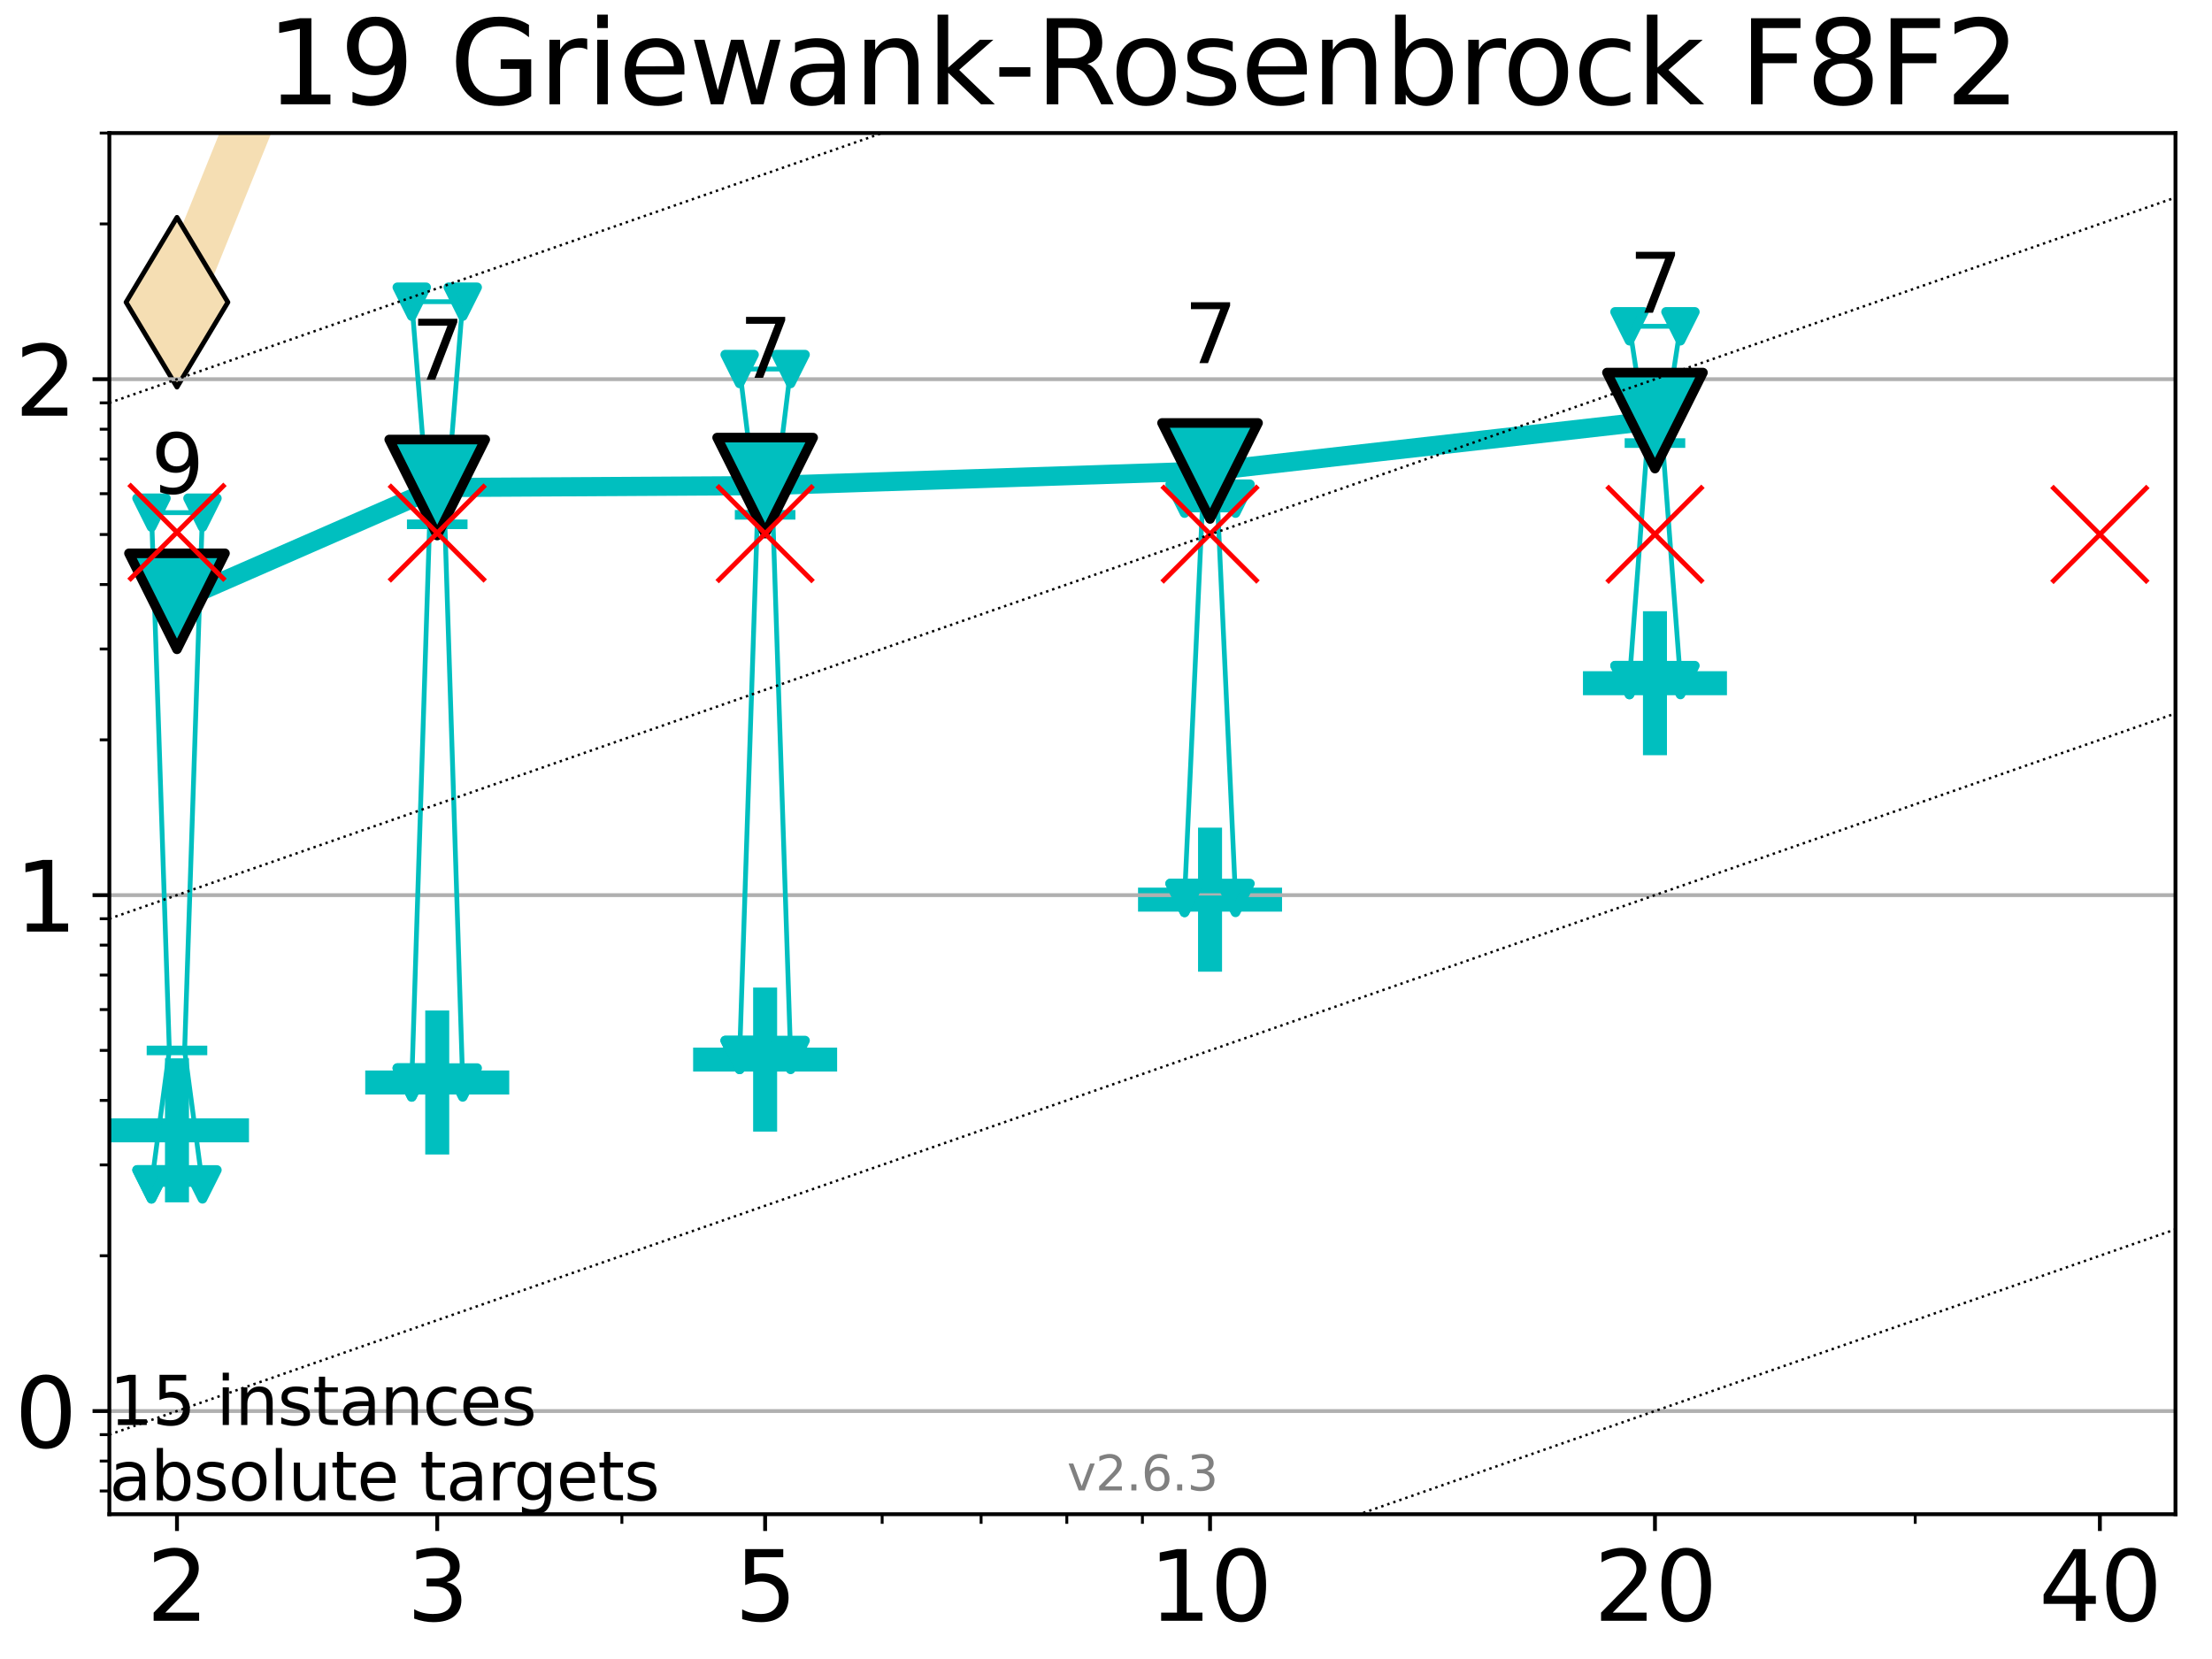 <?xml version="1.0" encoding="utf-8" standalone="no"?>
<!DOCTYPE svg PUBLIC "-//W3C//DTD SVG 1.1//EN"
  "http://www.w3.org/Graphics/SVG/1.1/DTD/svg11.dtd">
<svg xmlns:xlink="http://www.w3.org/1999/xlink" width="460.8pt" height="345.6pt" viewBox="0 0 460.8 345.6" xmlns="http://www.w3.org/2000/svg" version="1.1">
 <defs>
  <style type="text/css">*{stroke-linejoin: round; stroke-linecap: butt}</style>
 </defs>
 <g id="figure_1">
  <g id="patch_1">
   <path d="M 0 345.6 
L 460.8 345.6 
L 460.8 0 
L 0 0 
z
" style="fill: #ffffff"/>
  </g>
  <g id="axes_1">
   <g id="patch_2">
    <path d="M 22.78 315.44 
L 453.192 315.44 
L 453.192 27.72 
L 22.78 27.72 
z
" style="fill: #ffffff"/>
   </g>
   <g id="line2d_1">
    <path d="M 36.868 62.961 
L 62.729 -1 
" clip-path="url(#p6299104187)" style="fill: none; stroke: #f5deb3; stroke-width: 10; stroke-linecap: square"/>
    <defs>
     <path id="mb935c283b7" d="M -0 17.678 
L 10.607 0 
L 0 -17.678 
L -10.607 -0 
z
" style="stroke: #000000; stroke-linejoin: miter"/>
    </defs>
    <g clip-path="url(#p6299104187)">
     <use xlink:href="#mb935c283b7" x="36.868" y="62.961" style="fill: #f5deb3; stroke: #000000; stroke-linejoin: miter"/>
     <use xlink:href="#mb935c283b7" x="62.729" y="-1" style="fill: #f5deb3; stroke: #000000; stroke-linejoin: miter"/>
    </g>
   </g>
   <g id="line2d_2">
    <defs>
     <path id="m5e81dcd5f3" d="M -15 0 
L 15 0 
M 0 15 
L 0 -15 
" style="stroke: #00bfbf; stroke-width: 5"/>
    </defs>
    <g clip-path="url(#p6299104187)">
     <use xlink:href="#m5e81dcd5f3" x="36.868" y="235.472" style="fill: #00bfbf; stroke: #00bfbf; stroke-width: 5"/>
    </g>
   </g>
   <g id="line2d_3">
    <g clip-path="url(#p6299104187)">
     <use xlink:href="#m5e81dcd5f3" x="91.085" y="225.504" style="fill: #00bfbf; stroke: #00bfbf; stroke-width: 5"/>
    </g>
   </g>
   <g id="line2d_4">
    <g clip-path="url(#p6299104187)">
     <use xlink:href="#m5e81dcd5f3" x="159.39" y="220.73" style="fill: #00bfbf; stroke: #00bfbf; stroke-width: 5"/>
    </g>
   </g>
   <g id="line2d_5">
    <g clip-path="url(#p6299104187)">
     <use xlink:href="#m5e81dcd5f3" x="252.074" y="187.415" style="fill: #00bfbf; stroke: #00bfbf; stroke-width: 5"/>
    </g>
   </g>
   <g id="line2d_6">
    <g clip-path="url(#p6299104187)">
     <use xlink:href="#m5e81dcd5f3" x="344.758" y="142.324" style="fill: #00bfbf; stroke: #00bfbf; stroke-width: 5"/>
    </g>
   </g>
   <g id="matplotlib.axis_1">
    <g id="xtick_1">
     <g id="line2d_7">
      <defs>
       <path id="m268ab1af18" d="M 0 0 
L 0 3.5 
" style="stroke: #000000; stroke-width: 0.8"/>
      </defs>
      <g>
       <use xlink:href="#m268ab1af18" x="36.868" y="315.44" style="stroke: #000000; stroke-width: 0.8"/>
      </g>
     </g>
     <g id="text_1">
      <!-- 2 -->
      <g transform="translate(30.506 337.637) scale(0.2 -0.2)">
       <defs>
        <path id="DejaVuSans-32" d="M 1228 531 
L 3431 531 
L 3431 0 
L 469 0 
L 469 531 
Q 828 903 1448 1529 
Q 2069 2156 2228 2338 
Q 2531 2678 2651 2914 
Q 2772 3150 2772 3378 
Q 2772 3750 2511 3984 
Q 2250 4219 1831 4219 
Q 1534 4219 1204 4116 
Q 875 4013 500 3803 
L 500 4441 
Q 881 4594 1212 4672 
Q 1544 4750 1819 4750 
Q 2544 4750 2975 4387 
Q 3406 4025 3406 3419 
Q 3406 3131 3298 2873 
Q 3191 2616 2906 2266 
Q 2828 2175 2409 1742 
Q 1991 1309 1228 531 
z
" transform="scale(0.016)"/>
       </defs>
       <use xlink:href="#DejaVuSans-32"/>
      </g>
     </g>
    </g>
    <g id="xtick_2">
     <g id="line2d_8">
      <g>
       <use xlink:href="#m268ab1af18" x="91.085" y="315.44" style="stroke: #000000; stroke-width: 0.8"/>
      </g>
     </g>
     <g id="text_2">
      <!-- 3 -->
      <g transform="translate(84.723 337.637) scale(0.2 -0.2)">
       <defs>
        <path id="DejaVuSans-33" d="M 2597 2516 
Q 3050 2419 3304 2112 
Q 3559 1806 3559 1356 
Q 3559 666 3084 287 
Q 2609 -91 1734 -91 
Q 1441 -91 1130 -33 
Q 819 25 488 141 
L 488 750 
Q 750 597 1062 519 
Q 1375 441 1716 441 
Q 2309 441 2620 675 
Q 2931 909 2931 1356 
Q 2931 1769 2642 2001 
Q 2353 2234 1838 2234 
L 1294 2234 
L 1294 2753 
L 1863 2753 
Q 2328 2753 2575 2939 
Q 2822 3125 2822 3475 
Q 2822 3834 2567 4026 
Q 2313 4219 1838 4219 
Q 1578 4219 1281 4162 
Q 984 4106 628 3988 
L 628 4550 
Q 988 4650 1302 4700 
Q 1616 4750 1894 4750 
Q 2613 4750 3031 4423 
Q 3450 4097 3450 3541 
Q 3450 3153 3228 2886 
Q 3006 2619 2597 2516 
z
" transform="scale(0.016)"/>
       </defs>
       <use xlink:href="#DejaVuSans-33"/>
      </g>
     </g>
    </g>
    <g id="xtick_3">
     <g id="line2d_9">
      <g>
       <use xlink:href="#m268ab1af18" x="159.39" y="315.44" style="stroke: #000000; stroke-width: 0.8"/>
      </g>
     </g>
     <g id="text_3">
      <!-- 5 -->
      <g transform="translate(153.028 337.637) scale(0.2 -0.2)">
       <defs>
        <path id="DejaVuSans-35" d="M 691 4666 
L 3169 4666 
L 3169 4134 
L 1269 4134 
L 1269 2991 
Q 1406 3038 1543 3061 
Q 1681 3084 1819 3084 
Q 2600 3084 3056 2656 
Q 3513 2228 3513 1497 
Q 3513 744 3044 326 
Q 2575 -91 1722 -91 
Q 1428 -91 1123 -41 
Q 819 9 494 109 
L 494 744 
Q 775 591 1075 516 
Q 1375 441 1709 441 
Q 2250 441 2565 725 
Q 2881 1009 2881 1497 
Q 2881 1984 2565 2268 
Q 2250 2553 1709 2553 
Q 1456 2553 1204 2497 
Q 953 2441 691 2322 
L 691 4666 
z
" transform="scale(0.016)"/>
       </defs>
       <use xlink:href="#DejaVuSans-35"/>
      </g>
     </g>
    </g>
    <g id="xtick_4">
     <g id="line2d_10">
      <g>
       <use xlink:href="#m268ab1af18" x="252.074" y="315.44" style="stroke: #000000; stroke-width: 0.8"/>
      </g>
     </g>
     <g id="text_4">
      <!-- 10 -->
      <g transform="translate(239.349 337.637) scale(0.2 -0.2)">
       <defs>
        <path id="DejaVuSans-31" d="M 794 531 
L 1825 531 
L 1825 4091 
L 703 3866 
L 703 4441 
L 1819 4666 
L 2450 4666 
L 2450 531 
L 3481 531 
L 3481 0 
L 794 0 
L 794 531 
z
" transform="scale(0.016)"/>
        <path id="DejaVuSans-30" d="M 2034 4250 
Q 1547 4250 1301 3770 
Q 1056 3291 1056 2328 
Q 1056 1369 1301 889 
Q 1547 409 2034 409 
Q 2525 409 2770 889 
Q 3016 1369 3016 2328 
Q 3016 3291 2770 3770 
Q 2525 4250 2034 4250 
z
M 2034 4750 
Q 2819 4750 3233 4129 
Q 3647 3509 3647 2328 
Q 3647 1150 3233 529 
Q 2819 -91 2034 -91 
Q 1250 -91 836 529 
Q 422 1150 422 2328 
Q 422 3509 836 4129 
Q 1250 4750 2034 4750 
z
" transform="scale(0.016)"/>
       </defs>
       <use xlink:href="#DejaVuSans-31"/>
       <use xlink:href="#DejaVuSans-30" x="63.623"/>
      </g>
     </g>
    </g>
    <g id="xtick_5">
     <g id="line2d_11">
      <g>
       <use xlink:href="#m268ab1af18" x="344.758" y="315.44" style="stroke: #000000; stroke-width: 0.8"/>
      </g>
     </g>
     <g id="text_5">
      <!-- 20 -->
      <g transform="translate(332.033 337.637) scale(0.2 -0.2)">
       <use xlink:href="#DejaVuSans-32"/>
       <use xlink:href="#DejaVuSans-30" x="63.623"/>
      </g>
     </g>
    </g>
    <g id="xtick_6">
     <g id="line2d_12">
      <g>
       <use xlink:href="#m268ab1af18" x="437.443" y="315.44" style="stroke: #000000; stroke-width: 0.8"/>
      </g>
     </g>
     <g id="text_6">
      <!-- 40 -->
      <g transform="translate(424.718 337.637) scale(0.2 -0.2)">
       <defs>
        <path id="DejaVuSans-34" d="M 2419 4116 
L 825 1625 
L 2419 1625 
L 2419 4116 
z
M 2253 4666 
L 3047 4666 
L 3047 1625 
L 3713 1625 
L 3713 1100 
L 3047 1100 
L 3047 0 
L 2419 0 
L 2419 1100 
L 313 1100 
L 313 1709 
L 2253 4666 
z
" transform="scale(0.016)"/>
       </defs>
       <use xlink:href="#DejaVuSans-34"/>
       <use xlink:href="#DejaVuSans-30" x="63.623"/>
      </g>
     </g>
    </g>
    <g id="xtick_7">
     <g id="line2d_13">
      <defs>
       <path id="m7b25e008bd" d="M 0 0 
L 0 2 
" style="stroke: #000000; stroke-width: 0.6"/>
      </defs>
      <g>
       <use xlink:href="#m7b25e008bd" x="129.552" y="315.44" style="stroke: #000000; stroke-width: 0.6"/>
      </g>
     </g>
    </g>
    <g id="xtick_8">
     <g id="line2d_14">
      <g>
       <use xlink:href="#m7b25e008bd" x="183.769" y="315.44" style="stroke: #000000; stroke-width: 0.6"/>
      </g>
     </g>
    </g>
    <g id="xtick_9">
     <g id="line2d_15">
      <g>
       <use xlink:href="#m7b25e008bd" x="204.381" y="315.44" style="stroke: #000000; stroke-width: 0.6"/>
      </g>
     </g>
    </g>
    <g id="xtick_10">
     <g id="line2d_16">
      <g>
       <use xlink:href="#m7b25e008bd" x="222.237" y="315.44" style="stroke: #000000; stroke-width: 0.6"/>
      </g>
     </g>
    </g>
    <g id="xtick_11">
     <g id="line2d_17">
      <g>
       <use xlink:href="#m7b25e008bd" x="237.986" y="315.44" style="stroke: #000000; stroke-width: 0.6"/>
      </g>
     </g>
    </g>
    <g id="xtick_12">
     <g id="line2d_18">
      <g>
       <use xlink:href="#m7b25e008bd" x="398.975" y="315.44" style="stroke: #000000; stroke-width: 0.6"/>
      </g>
     </g>
    </g>
   </g>
   <g id="matplotlib.axis_2">
    <g id="ytick_1">
     <g id="line2d_19">
      <path d="M 22.78 293.945 
L 453.192 293.945 
" clip-path="url(#p6299104187)" style="fill: none; stroke: #b0b0b0; stroke-width: 0.8; stroke-linecap: square"/>
     </g>
     <g id="line2d_20">
      <defs>
       <path id="mee4e584e08" d="M 0 0 
L -3.5 0 
" style="stroke: #000000; stroke-width: 0.8"/>
      </defs>
      <g>
       <use xlink:href="#mee4e584e08" x="22.78" y="293.945" style="stroke: #000000; stroke-width: 0.8"/>
      </g>
     </g>
     <g id="text_7">
      <!-- 0 -->
      <g transform="translate(3.055 301.544) scale(0.2 -0.2)">
       <use xlink:href="#DejaVuSans-30"/>
      </g>
     </g>
    </g>
    <g id="ytick_2">
     <g id="line2d_21">
      <path d="M 22.78 186.472 
L 453.192 186.472 
" clip-path="url(#p6299104187)" style="fill: none; stroke: #b0b0b0; stroke-width: 0.8; stroke-linecap: square"/>
     </g>
     <g id="line2d_22">
      <g>
       <use xlink:href="#mee4e584e08" x="22.78" y="186.472" style="stroke: #000000; stroke-width: 0.8"/>
      </g>
     </g>
     <g id="text_8">
      <!-- 1 -->
      <g transform="translate(3.055 194.07) scale(0.2 -0.2)">
       <use xlink:href="#DejaVuSans-31"/>
      </g>
     </g>
    </g>
    <g id="ytick_3">
     <g id="line2d_23">
      <path d="M 22.78 78.998 
L 453.192 78.998 
" clip-path="url(#p6299104187)" style="fill: none; stroke: #b0b0b0; stroke-width: 0.8; stroke-linecap: square"/>
     </g>
     <g id="line2d_24">
      <g>
       <use xlink:href="#mee4e584e08" x="22.78" y="78.998" style="stroke: #000000; stroke-width: 0.8"/>
      </g>
     </g>
     <g id="text_9">
      <!-- 2 -->
      <g transform="translate(3.055 86.596) scale(0.2 -0.2)">
       <use xlink:href="#DejaVuSans-32"/>
      </g>
     </g>
    </g>
    <g id="ytick_4">
     <g id="line2d_25">
      <defs>
       <path id="mb7e9d8d3a8" d="M 0 0 
L -2 0 
" style="stroke: #000000; stroke-width: 0.6"/>
      </defs>
      <g>
       <use xlink:href="#mb7e9d8d3a8" x="22.78" y="310.593" style="stroke: #000000; stroke-width: 0.6"/>
      </g>
     </g>
    </g>
    <g id="ytick_5">
     <g id="line2d_26">
      <g>
       <use xlink:href="#mb7e9d8d3a8" x="22.78" y="304.361" style="stroke: #000000; stroke-width: 0.6"/>
      </g>
     </g>
    </g>
    <g id="ytick_6">
     <g id="line2d_27">
      <g>
       <use xlink:href="#mb7e9d8d3a8" x="22.78" y="298.863" style="stroke: #000000; stroke-width: 0.6"/>
      </g>
     </g>
    </g>
    <g id="ytick_7">
     <g id="line2d_28">
      <g>
       <use xlink:href="#mb7e9d8d3a8" x="22.78" y="261.592" style="stroke: #000000; stroke-width: 0.6"/>
      </g>
     </g>
    </g>
    <g id="ytick_8">
     <g id="line2d_29">
      <g>
       <use xlink:href="#mb7e9d8d3a8" x="22.78" y="242.667" style="stroke: #000000; stroke-width: 0.6"/>
      </g>
     </g>
    </g>
    <g id="ytick_9">
     <g id="line2d_30">
      <g>
       <use xlink:href="#mb7e9d8d3a8" x="22.78" y="229.24" style="stroke: #000000; stroke-width: 0.6"/>
      </g>
     </g>
    </g>
    <g id="ytick_10">
     <g id="line2d_31">
      <g>
       <use xlink:href="#mb7e9d8d3a8" x="22.78" y="218.824" style="stroke: #000000; stroke-width: 0.6"/>
      </g>
     </g>
    </g>
    <g id="ytick_11">
     <g id="line2d_32">
      <g>
       <use xlink:href="#mb7e9d8d3a8" x="22.78" y="210.315" style="stroke: #000000; stroke-width: 0.6"/>
      </g>
     </g>
    </g>
    <g id="ytick_12">
     <g id="line2d_33">
      <g>
       <use xlink:href="#mb7e9d8d3a8" x="22.78" y="203.12" style="stroke: #000000; stroke-width: 0.6"/>
      </g>
     </g>
    </g>
    <g id="ytick_13">
     <g id="line2d_34">
      <g>
       <use xlink:href="#mb7e9d8d3a8" x="22.78" y="196.887" style="stroke: #000000; stroke-width: 0.6"/>
      </g>
     </g>
    </g>
    <g id="ytick_14">
     <g id="line2d_35">
      <g>
       <use xlink:href="#mb7e9d8d3a8" x="22.78" y="191.389" style="stroke: #000000; stroke-width: 0.6"/>
      </g>
     </g>
    </g>
    <g id="ytick_15">
     <g id="line2d_36">
      <g>
       <use xlink:href="#mb7e9d8d3a8" x="22.78" y="154.119" style="stroke: #000000; stroke-width: 0.6"/>
      </g>
     </g>
    </g>
    <g id="ytick_16">
     <g id="line2d_37">
      <g>
       <use xlink:href="#mb7e9d8d3a8" x="22.78" y="135.194" style="stroke: #000000; stroke-width: 0.6"/>
      </g>
     </g>
    </g>
    <g id="ytick_17">
     <g id="line2d_38">
      <g>
       <use xlink:href="#mb7e9d8d3a8" x="22.78" y="121.766" style="stroke: #000000; stroke-width: 0.6"/>
      </g>
     </g>
    </g>
    <g id="ytick_18">
     <g id="line2d_39">
      <g>
       <use xlink:href="#mb7e9d8d3a8" x="22.78" y="111.351" style="stroke: #000000; stroke-width: 0.6"/>
      </g>
     </g>
    </g>
    <g id="ytick_19">
     <g id="line2d_40">
      <g>
       <use xlink:href="#mb7e9d8d3a8" x="22.78" y="102.841" style="stroke: #000000; stroke-width: 0.6"/>
      </g>
     </g>
    </g>
    <g id="ytick_20">
     <g id="line2d_41">
      <g>
       <use xlink:href="#mb7e9d8d3a8" x="22.78" y="95.646" style="stroke: #000000; stroke-width: 0.6"/>
      </g>
     </g>
    </g>
    <g id="ytick_21">
     <g id="line2d_42">
      <g>
       <use xlink:href="#mb7e9d8d3a8" x="22.78" y="89.413" style="stroke: #000000; stroke-width: 0.6"/>
      </g>
     </g>
    </g>
    <g id="ytick_22">
     <g id="line2d_43">
      <g>
       <use xlink:href="#mb7e9d8d3a8" x="22.78" y="83.916" style="stroke: #000000; stroke-width: 0.6"/>
      </g>
     </g>
    </g>
    <g id="ytick_23">
     <g id="line2d_44">
      <g>
       <use xlink:href="#mb7e9d8d3a8" x="22.78" y="46.645" style="stroke: #000000; stroke-width: 0.6"/>
      </g>
     </g>
    </g>
    <g id="ytick_24">
     <g id="line2d_45">
      <g>
       <use xlink:href="#mb7e9d8d3a8" x="22.78" y="27.72" style="stroke: #000000; stroke-width: 0.6"/>
      </g>
     </g>
    </g>
   </g>
   <g id="line2d_46">
    <path d="M 33.682 326.298 
L 35.912 326.298 
L 33.682 326.298 
L 40.054 326.298 
L 37.824 326.298 
L 40.054 326.298 
L 33.682 326.298 
" clip-path="url(#p6299104187)" style="fill: none; stroke: #000000; stroke-linecap: square"/>
   </g>
   <g id="line2d_47">
    <path d="M 33.682 326.298 
L 40.054 326.298 
L 40.054 326.298 
L 33.682 326.298 
L 33.682 326.298 
" clip-path="url(#p6299104187)" style="fill: none"/>
    <defs>
     <path id="m6788b27f02" d="M 0 3 
C 0.796 3 1.559 2.684 2.121 2.121 
C 2.684 1.559 3 0.796 3 0 
C 3 -0.796 2.684 -1.559 2.121 -2.121 
C 1.559 -2.684 0.796 -3 0 -3 
C -0.796 -3 -1.559 -2.684 -2.121 -2.121 
C -2.684 -1.559 -3 -0.796 -3 0 
C -3 0.796 -2.684 1.559 -2.121 2.121 
C -1.559 2.684 -0.796 3 0 3 
z
" style="stroke: #000000; stroke-width: 2"/>
    </defs>
    <g clip-path="url(#p6299104187)">
     <use xlink:href="#m6788b27f02" x="33.682" y="326.298" style="stroke: #000000; stroke-width: 2"/>
     <use xlink:href="#m6788b27f02" x="40.054" y="326.298" style="stroke: #000000; stroke-width: 2"/>
     <use xlink:href="#m6788b27f02" x="40.054" y="326.298" style="stroke: #000000; stroke-width: 2"/>
     <use xlink:href="#m6788b27f02" x="33.682" y="326.298" style="stroke: #000000; stroke-width: 2"/>
     <use xlink:href="#m6788b27f02" x="33.682" y="326.298" style="stroke: #000000; stroke-width: 2"/>
    </g>
   </g>
   <g id="line2d_48">
    <path d="M 33.682 326.298 
L 40.054 326.298 
" clip-path="url(#p6299104187)" style="fill: none; stroke: #000000; stroke-width: 2; stroke-linecap: square"/>
   </g>
   <g id="line2d_49">
    <path d="M 87.899 345.223 
L 90.129 345.223 
L 87.899 345.223 
L 94.271 345.223 
L 92.041 345.223 
L 94.271 345.223 
L 87.899 345.223 
" clip-path="url(#p6299104187)" style="fill: none; stroke: #000000; stroke-linecap: square"/>
   </g>
   <g id="line2d_50">
    <path d="M 87.899 345.223 
L 94.271 345.223 
L 94.271 345.223 
L 87.899 345.223 
L 87.899 345.223 
" clip-path="url(#p6299104187)" style="fill: none"/>
    <g clip-path="url(#p6299104187)">
     <use xlink:href="#m6788b27f02" x="87.899" y="345.223" style="stroke: #000000; stroke-width: 2"/>
     <use xlink:href="#m6788b27f02" x="94.271" y="345.223" style="stroke: #000000; stroke-width: 2"/>
     <use xlink:href="#m6788b27f02" x="94.271" y="345.223" style="stroke: #000000; stroke-width: 2"/>
     <use xlink:href="#m6788b27f02" x="87.899" y="345.223" style="stroke: #000000; stroke-width: 2"/>
     <use xlink:href="#m6788b27f02" x="87.899" y="345.223" style="stroke: #000000; stroke-width: 2"/>
    </g>
   </g>
   <g id="line2d_51">
    <path d="M 87.899 345.223 
L 94.271 345.223 
" clip-path="url(#p6299104187)" style="fill: none; stroke: #000000; stroke-width: 2; stroke-linecap: square"/>
   </g>
   <g id="line2d_52">
    <path clip-path="url(#p6299104187)" style="fill: none; stroke: #000000; stroke-linecap: square"/>
   </g>
   <g id="line2d_53">
    <path clip-path="url(#p6299104187)" style="fill: none"/>
    <g clip-path="url(#p6299104187)">
     <use xlink:href="#m6788b27f02" x="156.204" y="369.066" style="stroke: #000000; stroke-width: 2"/>
     <use xlink:href="#m6788b27f02" x="162.576" y="369.066" style="stroke: #000000; stroke-width: 2"/>
     <use xlink:href="#m6788b27f02" x="162.576" y="369.066" style="stroke: #000000; stroke-width: 2"/>
     <use xlink:href="#m6788b27f02" x="156.204" y="369.066" style="stroke: #000000; stroke-width: 2"/>
     <use xlink:href="#m6788b27f02" x="156.204" y="369.066" style="stroke: #000000; stroke-width: 2"/>
    </g>
   </g>
   <g id="line2d_54">
    <path clip-path="url(#p6299104187)" style="fill: none; stroke: #000000; stroke-width: 2; stroke-linecap: square"/>
   </g>
   <g id="line2d_55">
    <path clip-path="url(#p6299104187)" style="fill: none; stroke: #000000; stroke-linecap: square"/>
   </g>
   <g id="line2d_56">
    <path clip-path="url(#p6299104187)" style="fill: none"/>
    <g clip-path="url(#p6299104187)">
     <use xlink:href="#m6788b27f02" x="248.888" y="401.419" style="stroke: #000000; stroke-width: 2"/>
     <use xlink:href="#m6788b27f02" x="255.26" y="401.419" style="stroke: #000000; stroke-width: 2"/>
     <use xlink:href="#m6788b27f02" x="255.26" y="401.419" style="stroke: #000000; stroke-width: 2"/>
     <use xlink:href="#m6788b27f02" x="248.888" y="401.419" style="stroke: #000000; stroke-width: 2"/>
     <use xlink:href="#m6788b27f02" x="248.888" y="401.419" style="stroke: #000000; stroke-width: 2"/>
    </g>
   </g>
   <g id="line2d_57">
    <path clip-path="url(#p6299104187)" style="fill: none; stroke: #000000; stroke-width: 2; stroke-linecap: square"/>
   </g>
   <g id="line2d_58">
    <path clip-path="url(#p6299104187)" style="fill: none; stroke: #000000; stroke-linecap: square"/>
   </g>
   <g id="line2d_59">
    <path clip-path="url(#p6299104187)" style="fill: none"/>
    <g clip-path="url(#p6299104187)">
     <use xlink:href="#m6788b27f02" x="341.572" y="433.772" style="stroke: #000000; stroke-width: 2"/>
     <use xlink:href="#m6788b27f02" x="347.945" y="433.772" style="stroke: #000000; stroke-width: 2"/>
     <use xlink:href="#m6788b27f02" x="347.945" y="433.772" style="stroke: #000000; stroke-width: 2"/>
     <use xlink:href="#m6788b27f02" x="341.572" y="433.772" style="stroke: #000000; stroke-width: 2"/>
     <use xlink:href="#m6788b27f02" x="341.572" y="433.772" style="stroke: #000000; stroke-width: 2"/>
    </g>
   </g>
   <g id="line2d_60">
    <path clip-path="url(#p6299104187)" style="fill: none; stroke: #000000; stroke-width: 2; stroke-linecap: square"/>
   </g>
   <g id="line2d_61">
    <path clip-path="url(#p6299104187)" style="fill: none; stroke: #000000; stroke-linecap: square"/>
   </g>
   <g id="line2d_62">
    <path clip-path="url(#p6299104187)" style="fill: none"/>
    <g clip-path="url(#p6299104187)">
     <use xlink:href="#m6788b27f02" x="434.257" y="466.124" style="stroke: #000000; stroke-width: 2"/>
     <use xlink:href="#m6788b27f02" x="440.629" y="466.124" style="stroke: #000000; stroke-width: 2"/>
     <use xlink:href="#m6788b27f02" x="440.629" y="466.124" style="stroke: #000000; stroke-width: 2"/>
     <use xlink:href="#m6788b27f02" x="434.257" y="466.124" style="stroke: #000000; stroke-width: 2"/>
     <use xlink:href="#m6788b27f02" x="434.257" y="466.124" style="stroke: #000000; stroke-width: 2"/>
    </g>
   </g>
   <g id="line2d_63">
    <path clip-path="url(#p6299104187)" style="fill: none; stroke: #000000; stroke-width: 2; stroke-linecap: square"/>
   </g>
   <g id="line2d_64">
    <path d="M 36.868 326.298 
L 91.085 345.223 
" clip-path="url(#p6299104187)" style="fill: none; stroke: #000000; stroke-width: 4; stroke-linecap: square"/>
   </g>
   <g id="line2d_65">
    <path d="M 91.085 345.223 
L 95.029 346.6 
" clip-path="url(#p6299104187)" style="fill: none; stroke: #000000; stroke-width: 4; stroke-linecap: square"/>
   </g>
   <g id="line2d_66">
    <path clip-path="url(#p6299104187)" style="fill: none; stroke: #000000; stroke-width: 4; stroke-linecap: square"/>
   </g>
   <g id="line2d_67">
    <path clip-path="url(#p6299104187)" style="fill: none; stroke: #000000; stroke-width: 4; stroke-linecap: square"/>
   </g>
   <g id="line2d_68">
    <path clip-path="url(#p6299104187)" style="fill: none; stroke: #000000; stroke-width: 4; stroke-linecap: square"/>
   </g>
   <g id="line2d_69">
    <path d="M 36.868 326.298 
L 91.085 345.223 
L 95.029 346.6 
" clip-path="url(#p6299104187)" style="fill: none"/>
    <defs>
     <path id="ma4e2f01dde" d="M 0 10 
C 2.652 10 5.196 8.946 7.071 7.071 
C 8.946 5.196 10 2.652 10 0 
C 10 -2.652 8.946 -5.196 7.071 -7.071 
C 5.196 -8.946 2.652 -10 0 -10 
C -2.652 -10 -5.196 -8.946 -7.071 -7.071 
C -8.946 -5.196 -10 -2.652 -10 0 
C -10 2.652 -8.946 5.196 -7.071 7.071 
C -5.196 8.946 -2.652 10 0 10 
z
" style="stroke: #000000; stroke-width: 2"/>
    </defs>
    <g clip-path="url(#p6299104187)">
     <use xlink:href="#ma4e2f01dde" x="36.868" y="326.298" style="stroke: #000000; stroke-width: 2"/>
     <use xlink:href="#ma4e2f01dde" x="91.085" y="345.223" style="stroke: #000000; stroke-width: 2"/>
     <use xlink:href="#ma4e2f01dde" x="159.39" y="369.066" style="stroke: #000000; stroke-width: 2"/>
     <use xlink:href="#ma4e2f01dde" x="252.074" y="401.419" style="stroke: #000000; stroke-width: 2"/>
     <use xlink:href="#ma4e2f01dde" x="344.758" y="433.772" style="stroke: #000000; stroke-width: 2"/>
     <use xlink:href="#ma4e2f01dde" x="437.443" y="466.124" style="stroke: #000000; stroke-width: 2"/>
    </g>
   </g>
   <g id="line2d_70">
    <path d="M 32.62 326.298 
L 35.594 326.298 
L 32.62 326.298 
L 41.116 326.298 
L 38.143 326.298 
L 41.116 326.298 
L 32.62 326.298 
" clip-path="url(#p6299104187)" style="fill: none; stroke: #0000ff; stroke-linecap: square"/>
   </g>
   <g id="line2d_71">
    <path d="M 32.62 326.298 
L 41.116 326.298 
L 41.116 326.298 
L 32.62 326.298 
L 32.62 326.298 
" clip-path="url(#p6299104187)" style="fill: none"/>
    <defs>
     <path id="m545bbc56c4" d="M 0 1.5 
C 0.398 1.5 0.779 1.342 1.061 1.061 
C 1.342 0.779 1.5 0.398 1.5 0 
C 1.5 -0.398 1.342 -0.779 1.061 -1.061 
C 0.779 -1.342 0.398 -1.5 0 -1.5 
C -0.398 -1.5 -0.779 -1.342 -1.061 -1.061 
C -1.342 -0.779 -1.5 -0.398 -1.5 0 
C -1.5 0.398 -1.342 0.779 -1.061 1.061 
C -0.779 1.342 -0.398 1.5 0 1.5 
z
" style="stroke: #0000ff"/>
    </defs>
    <g clip-path="url(#p6299104187)">
     <use xlink:href="#m545bbc56c4" x="32.62" y="326.298" style="fill: #0000ff; stroke: #0000ff"/>
     <use xlink:href="#m545bbc56c4" x="41.116" y="326.298" style="fill: #0000ff; stroke: #0000ff"/>
     <use xlink:href="#m545bbc56c4" x="41.116" y="326.298" style="fill: #0000ff; stroke: #0000ff"/>
     <use xlink:href="#m545bbc56c4" x="32.62" y="326.298" style="fill: #0000ff; stroke: #0000ff"/>
     <use xlink:href="#m545bbc56c4" x="32.62" y="326.298" style="fill: #0000ff; stroke: #0000ff"/>
    </g>
   </g>
   <g id="line2d_72">
    <path d="M 32.62 326.298 
L 41.116 326.298 
" clip-path="url(#p6299104187)" style="fill: none; stroke: #0000ff; stroke-width: 2; stroke-linecap: square"/>
   </g>
   <g id="line2d_73">
    <path d="M 86.837 345.223 
L 89.811 345.223 
L 86.837 345.223 
L 95.333 345.223 
L 92.359 345.223 
L 95.333 345.223 
L 86.837 345.223 
" clip-path="url(#p6299104187)" style="fill: none; stroke: #0000ff; stroke-linecap: square"/>
   </g>
   <g id="line2d_74">
    <path d="M 86.837 345.223 
L 95.333 345.223 
L 95.333 345.223 
L 86.837 345.223 
L 86.837 345.223 
" clip-path="url(#p6299104187)" style="fill: none"/>
    <g clip-path="url(#p6299104187)">
     <use xlink:href="#m545bbc56c4" x="86.837" y="345.223" style="fill: #0000ff; stroke: #0000ff"/>
     <use xlink:href="#m545bbc56c4" x="95.333" y="345.223" style="fill: #0000ff; stroke: #0000ff"/>
     <use xlink:href="#m545bbc56c4" x="95.333" y="345.223" style="fill: #0000ff; stroke: #0000ff"/>
     <use xlink:href="#m545bbc56c4" x="86.837" y="345.223" style="fill: #0000ff; stroke: #0000ff"/>
     <use xlink:href="#m545bbc56c4" x="86.837" y="345.223" style="fill: #0000ff; stroke: #0000ff"/>
    </g>
   </g>
   <g id="line2d_75">
    <path d="M 86.837 345.223 
L 95.333 345.223 
" clip-path="url(#p6299104187)" style="fill: none; stroke: #0000ff; stroke-width: 2; stroke-linecap: square"/>
   </g>
   <g id="line2d_76">
    <path clip-path="url(#p6299104187)" style="fill: none; stroke: #0000ff; stroke-linecap: square"/>
   </g>
   <g id="line2d_77">
    <path clip-path="url(#p6299104187)" style="fill: none"/>
    <g clip-path="url(#p6299104187)">
     <use xlink:href="#m545bbc56c4" x="155.142" y="369.066" style="fill: #0000ff; stroke: #0000ff"/>
     <use xlink:href="#m545bbc56c4" x="163.638" y="369.066" style="fill: #0000ff; stroke: #0000ff"/>
     <use xlink:href="#m545bbc56c4" x="163.638" y="369.066" style="fill: #0000ff; stroke: #0000ff"/>
     <use xlink:href="#m545bbc56c4" x="155.142" y="369.066" style="fill: #0000ff; stroke: #0000ff"/>
     <use xlink:href="#m545bbc56c4" x="155.142" y="369.066" style="fill: #0000ff; stroke: #0000ff"/>
    </g>
   </g>
   <g id="line2d_78">
    <path clip-path="url(#p6299104187)" style="fill: none; stroke: #0000ff; stroke-width: 2; stroke-linecap: square"/>
   </g>
   <g id="line2d_79">
    <path clip-path="url(#p6299104187)" style="fill: none; stroke: #0000ff; stroke-linecap: square"/>
   </g>
   <g id="line2d_80">
    <path clip-path="url(#p6299104187)" style="fill: none"/>
    <g clip-path="url(#p6299104187)">
     <use xlink:href="#m545bbc56c4" x="247.826" y="401.419" style="fill: #0000ff; stroke: #0000ff"/>
     <use xlink:href="#m545bbc56c4" x="256.322" y="401.419" style="fill: #0000ff; stroke: #0000ff"/>
     <use xlink:href="#m545bbc56c4" x="256.322" y="401.419" style="fill: #0000ff; stroke: #0000ff"/>
     <use xlink:href="#m545bbc56c4" x="247.826" y="401.419" style="fill: #0000ff; stroke: #0000ff"/>
     <use xlink:href="#m545bbc56c4" x="247.826" y="401.419" style="fill: #0000ff; stroke: #0000ff"/>
    </g>
   </g>
   <g id="line2d_81">
    <path clip-path="url(#p6299104187)" style="fill: none; stroke: #0000ff; stroke-width: 2; stroke-linecap: square"/>
   </g>
   <g id="line2d_82">
    <path clip-path="url(#p6299104187)" style="fill: none; stroke: #0000ff; stroke-linecap: square"/>
   </g>
   <g id="line2d_83">
    <path clip-path="url(#p6299104187)" style="fill: none"/>
    <g clip-path="url(#p6299104187)">
     <use xlink:href="#m545bbc56c4" x="340.51" y="433.772" style="fill: #0000ff; stroke: #0000ff"/>
     <use xlink:href="#m545bbc56c4" x="349.007" y="433.772" style="fill: #0000ff; stroke: #0000ff"/>
     <use xlink:href="#m545bbc56c4" x="349.007" y="433.772" style="fill: #0000ff; stroke: #0000ff"/>
     <use xlink:href="#m545bbc56c4" x="340.51" y="433.772" style="fill: #0000ff; stroke: #0000ff"/>
     <use xlink:href="#m545bbc56c4" x="340.51" y="433.772" style="fill: #0000ff; stroke: #0000ff"/>
    </g>
   </g>
   <g id="line2d_84">
    <path clip-path="url(#p6299104187)" style="fill: none; stroke: #0000ff; stroke-width: 2; stroke-linecap: square"/>
   </g>
   <g id="line2d_85">
    <path clip-path="url(#p6299104187)" style="fill: none; stroke: #0000ff; stroke-linecap: square"/>
   </g>
   <g id="line2d_86">
    <path clip-path="url(#p6299104187)" style="fill: none"/>
    <g clip-path="url(#p6299104187)">
     <use xlink:href="#m545bbc56c4" x="433.195" y="466.124" style="fill: #0000ff; stroke: #0000ff"/>
     <use xlink:href="#m545bbc56c4" x="441.691" y="466.124" style="fill: #0000ff; stroke: #0000ff"/>
     <use xlink:href="#m545bbc56c4" x="441.691" y="466.124" style="fill: #0000ff; stroke: #0000ff"/>
     <use xlink:href="#m545bbc56c4" x="433.195" y="466.124" style="fill: #0000ff; stroke: #0000ff"/>
     <use xlink:href="#m545bbc56c4" x="433.195" y="466.124" style="fill: #0000ff; stroke: #0000ff"/>
    </g>
   </g>
   <g id="line2d_87">
    <path clip-path="url(#p6299104187)" style="fill: none; stroke: #0000ff; stroke-width: 2; stroke-linecap: square"/>
   </g>
   <g id="line2d_88">
    <path d="M 36.868 326.298 
L 91.085 345.223 
" clip-path="url(#p6299104187)" style="fill: none; stroke: #0000ff; stroke-width: 4; stroke-linecap: square"/>
   </g>
   <g id="line2d_89">
    <path d="M 91.085 345.223 
L 95.029 346.6 
" clip-path="url(#p6299104187)" style="fill: none; stroke: #0000ff; stroke-width: 4; stroke-linecap: square"/>
   </g>
   <g id="line2d_90">
    <path clip-path="url(#p6299104187)" style="fill: none; stroke: #0000ff; stroke-width: 4; stroke-linecap: square"/>
   </g>
   <g id="line2d_91">
    <path clip-path="url(#p6299104187)" style="fill: none; stroke: #0000ff; stroke-width: 4; stroke-linecap: square"/>
   </g>
   <g id="line2d_92">
    <path clip-path="url(#p6299104187)" style="fill: none; stroke: #0000ff; stroke-width: 4; stroke-linecap: square"/>
   </g>
   <g id="line2d_93">
    <path d="M 36.868 326.298 
L 91.085 345.223 
L 95.029 346.6 
" clip-path="url(#p6299104187)" style="fill: none"/>
    <defs>
     <path id="m4568bd5887" d="M 0 5 
C 1.326 5 2.598 4.473 3.536 3.536 
C 4.473 2.598 5 1.326 5 0 
C 5 -1.326 4.473 -2.598 3.536 -3.536 
C 2.598 -4.473 1.326 -5 0 -5 
C -1.326 -5 -2.598 -4.473 -3.536 -3.536 
C -4.473 -2.598 -5 -1.326 -5 0 
C -5 1.326 -4.473 2.598 -3.536 3.536 
C -2.598 4.473 -1.326 5 0 5 
z
" style="stroke: #0000ff"/>
    </defs>
    <g clip-path="url(#p6299104187)">
     <use xlink:href="#m4568bd5887" x="36.868" y="326.298" style="fill: #0000ff; stroke: #0000ff"/>
     <use xlink:href="#m4568bd5887" x="91.085" y="345.223" style="fill: #0000ff; stroke: #0000ff"/>
     <use xlink:href="#m4568bd5887" x="159.39" y="369.066" style="fill: #0000ff; stroke: #0000ff"/>
     <use xlink:href="#m4568bd5887" x="252.074" y="401.419" style="fill: #0000ff; stroke: #0000ff"/>
     <use xlink:href="#m4568bd5887" x="344.758" y="433.772" style="fill: #0000ff; stroke: #0000ff"/>
     <use xlink:href="#m4568bd5887" x="437.443" y="466.124" style="fill: #0000ff; stroke: #0000ff"/>
    </g>
   </g>
   <g id="line2d_94">
    <path d="M 31.558 246.729 
L 35.275 218.824 
L 31.558 106.796 
L 42.178 106.796 
L 38.461 218.824 
L 42.178 246.729 
L 31.558 246.729 
" clip-path="url(#p6299104187)" style="fill: none; stroke: #00bfbf; stroke-linecap: square"/>
   </g>
   <g id="line2d_95">
    <path d="M 31.558 246.729 
L 42.178 246.729 
L 42.178 106.796 
L 31.558 106.796 
L 31.558 246.729 
" clip-path="url(#p6299104187)" style="fill: none"/>
    <defs>
     <path id="me911277727" d="M -0 3 
L 3 -3 
L -3 -3 
z
" style="stroke: #00bfbf; stroke-width: 2; stroke-linejoin: miter"/>
    </defs>
    <g clip-path="url(#p6299104187)">
     <use xlink:href="#me911277727" x="31.558" y="246.729" style="fill: #00bfbf; stroke: #00bfbf; stroke-width: 2; stroke-linejoin: miter"/>
     <use xlink:href="#me911277727" x="42.178" y="246.729" style="fill: #00bfbf; stroke: #00bfbf; stroke-width: 2; stroke-linejoin: miter"/>
     <use xlink:href="#me911277727" x="42.178" y="106.796" style="fill: #00bfbf; stroke: #00bfbf; stroke-width: 2; stroke-linejoin: miter"/>
     <use xlink:href="#me911277727" x="31.558" y="106.796" style="fill: #00bfbf; stroke: #00bfbf; stroke-width: 2; stroke-linejoin: miter"/>
     <use xlink:href="#me911277727" x="31.558" y="246.729" style="fill: #00bfbf; stroke: #00bfbf; stroke-width: 2; stroke-linejoin: miter"/>
    </g>
   </g>
   <g id="line2d_96">
    <path d="M 31.558 218.824 
L 42.178 218.824 
" clip-path="url(#p6299104187)" style="fill: none; stroke: #00bfbf; stroke-width: 2; stroke-linecap: square"/>
   </g>
   <g id="line2d_97">
    <path d="M 85.775 225.504 
L 89.492 109.222 
L 85.775 62.851 
L 96.395 62.851 
L 92.678 109.222 
L 96.395 225.504 
L 85.775 225.504 
" clip-path="url(#p6299104187)" style="fill: none; stroke: #00bfbf; stroke-linecap: square"/>
   </g>
   <g id="line2d_98">
    <path d="M 85.775 225.504 
L 96.395 225.504 
L 96.395 62.851 
L 85.775 62.851 
L 85.775 225.504 
" clip-path="url(#p6299104187)" style="fill: none"/>
    <g clip-path="url(#p6299104187)">
     <use xlink:href="#me911277727" x="85.775" y="225.504" style="fill: #00bfbf; stroke: #00bfbf; stroke-width: 2; stroke-linejoin: miter"/>
     <use xlink:href="#me911277727" x="96.395" y="225.504" style="fill: #00bfbf; stroke: #00bfbf; stroke-width: 2; stroke-linejoin: miter"/>
     <use xlink:href="#me911277727" x="96.395" y="62.851" style="fill: #00bfbf; stroke: #00bfbf; stroke-width: 2; stroke-linejoin: miter"/>
     <use xlink:href="#me911277727" x="85.775" y="62.851" style="fill: #00bfbf; stroke: #00bfbf; stroke-width: 2; stroke-linejoin: miter"/>
     <use xlink:href="#me911277727" x="85.775" y="225.504" style="fill: #00bfbf; stroke: #00bfbf; stroke-width: 2; stroke-linejoin: miter"/>
    </g>
   </g>
   <g id="line2d_99">
    <path d="M 85.775 109.222 
L 96.395 109.222 
" clip-path="url(#p6299104187)" style="fill: none; stroke: #00bfbf; stroke-width: 2; stroke-linecap: square"/>
   </g>
   <g id="line2d_100">
    <path d="M 154.08 219.767 
L 157.797 107.243 
L 154.08 76.877 
L 164.7 76.877 
L 160.983 107.243 
L 164.7 219.767 
L 154.08 219.767 
" clip-path="url(#p6299104187)" style="fill: none; stroke: #00bfbf; stroke-linecap: square"/>
   </g>
   <g id="line2d_101">
    <path d="M 154.08 219.767 
L 164.7 219.767 
L 164.7 76.877 
L 154.08 76.877 
L 154.08 219.767 
" clip-path="url(#p6299104187)" style="fill: none"/>
    <g clip-path="url(#p6299104187)">
     <use xlink:href="#me911277727" x="154.08" y="219.767" style="fill: #00bfbf; stroke: #00bfbf; stroke-width: 2; stroke-linejoin: miter"/>
     <use xlink:href="#me911277727" x="164.7" y="219.767" style="fill: #00bfbf; stroke: #00bfbf; stroke-width: 2; stroke-linejoin: miter"/>
     <use xlink:href="#me911277727" x="164.7" y="76.877" style="fill: #00bfbf; stroke: #00bfbf; stroke-width: 2; stroke-linejoin: miter"/>
     <use xlink:href="#me911277727" x="154.08" y="76.877" style="fill: #00bfbf; stroke: #00bfbf; stroke-width: 2; stroke-linejoin: miter"/>
     <use xlink:href="#me911277727" x="154.08" y="219.767" style="fill: #00bfbf; stroke: #00bfbf; stroke-width: 2; stroke-linejoin: miter"/>
    </g>
   </g>
   <g id="line2d_102">
    <path d="M 154.08 107.243 
L 164.7 107.243 
" clip-path="url(#p6299104187)" style="fill: none; stroke: #00bfbf; stroke-width: 2; stroke-linecap: square"/>
   </g>
   <g id="line2d_103">
    <path d="M 246.764 187.059 
L 250.481 105.729 
L 246.764 103.883 
L 257.384 103.883 
L 253.667 105.729 
L 257.384 187.059 
L 246.764 187.059 
" clip-path="url(#p6299104187)" style="fill: none; stroke: #00bfbf; stroke-linecap: square"/>
   </g>
   <g id="line2d_104">
    <path d="M 246.764 187.059 
L 257.384 187.059 
L 257.384 103.883 
L 246.764 103.883 
L 246.764 187.059 
" clip-path="url(#p6299104187)" style="fill: none"/>
    <g clip-path="url(#p6299104187)">
     <use xlink:href="#me911277727" x="246.764" y="187.059" style="fill: #00bfbf; stroke: #00bfbf; stroke-width: 2; stroke-linejoin: miter"/>
     <use xlink:href="#me911277727" x="257.384" y="187.059" style="fill: #00bfbf; stroke: #00bfbf; stroke-width: 2; stroke-linejoin: miter"/>
     <use xlink:href="#me911277727" x="257.384" y="103.883" style="fill: #00bfbf; stroke: #00bfbf; stroke-width: 2; stroke-linejoin: miter"/>
     <use xlink:href="#me911277727" x="246.764" y="103.883" style="fill: #00bfbf; stroke: #00bfbf; stroke-width: 2; stroke-linejoin: miter"/>
     <use xlink:href="#me911277727" x="246.764" y="187.059" style="fill: #00bfbf; stroke: #00bfbf; stroke-width: 2; stroke-linejoin: miter"/>
    </g>
   </g>
   <g id="line2d_105">
    <path d="M 246.764 105.729 
L 257.384 105.729 
" clip-path="url(#p6299104187)" style="fill: none; stroke: #00bfbf; stroke-width: 2; stroke-linecap: square"/>
   </g>
   <g id="line2d_106">
    <path d="M 339.448 141.671 
L 343.165 92.301 
L 339.448 67.971 
L 350.069 67.971 
L 346.352 92.301 
L 350.069 141.671 
L 339.448 141.671 
" clip-path="url(#p6299104187)" style="fill: none; stroke: #00bfbf; stroke-linecap: square"/>
   </g>
   <g id="line2d_107">
    <path d="M 339.448 141.671 
L 350.069 141.671 
L 350.069 67.971 
L 339.448 67.971 
L 339.448 141.671 
" clip-path="url(#p6299104187)" style="fill: none"/>
    <g clip-path="url(#p6299104187)">
     <use xlink:href="#me911277727" x="339.448" y="141.671" style="fill: #00bfbf; stroke: #00bfbf; stroke-width: 2; stroke-linejoin: miter"/>
     <use xlink:href="#me911277727" x="350.069" y="141.671" style="fill: #00bfbf; stroke: #00bfbf; stroke-width: 2; stroke-linejoin: miter"/>
     <use xlink:href="#me911277727" x="350.069" y="67.971" style="fill: #00bfbf; stroke: #00bfbf; stroke-width: 2; stroke-linejoin: miter"/>
     <use xlink:href="#me911277727" x="339.448" y="67.971" style="fill: #00bfbf; stroke: #00bfbf; stroke-width: 2; stroke-linejoin: miter"/>
     <use xlink:href="#me911277727" x="339.448" y="141.671" style="fill: #00bfbf; stroke: #00bfbf; stroke-width: 2; stroke-linejoin: miter"/>
    </g>
   </g>
   <g id="line2d_108">
    <path d="M 339.448 92.301 
L 350.069 92.301 
" clip-path="url(#p6299104187)" style="fill: none; stroke: #00bfbf; stroke-width: 2; stroke-linecap: square"/>
   </g>
   <g id="line2d_109">
    <path d="M 36.868 125.265 
L 91.085 101.562 
" clip-path="url(#p6299104187)" style="fill: none; stroke: #00bfbf; stroke-width: 4; stroke-linecap: square"/>
   </g>
   <g id="line2d_110">
    <path d="M 91.085 101.562 
L 159.39 101.16 
" clip-path="url(#p6299104187)" style="fill: none; stroke: #00bfbf; stroke-width: 4; stroke-linecap: square"/>
   </g>
   <g id="line2d_111">
    <path d="M 159.39 101.16 
L 252.074 98.11 
" clip-path="url(#p6299104187)" style="fill: none; stroke: #00bfbf; stroke-width: 4; stroke-linecap: square"/>
   </g>
   <g id="line2d_112">
    <path d="M 252.074 98.11 
L 344.758 87.615 
" clip-path="url(#p6299104187)" style="fill: none; stroke: #00bfbf; stroke-width: 4; stroke-linecap: square"/>
   </g>
   <g id="line2d_113">
    <path d="M 36.868 125.265 
L 91.085 101.562 
L 159.39 101.16 
L 252.074 98.11 
L 344.758 87.615 
" clip-path="url(#p6299104187)" style="fill: none"/>
    <defs>
     <path id="m9dd1d16e49" d="M -0 10 
L 10 -10 
L -10 -10 
z
" style="stroke: #000000; stroke-width: 2; stroke-linejoin: miter"/>
    </defs>
    <g clip-path="url(#p6299104187)">
     <use xlink:href="#m9dd1d16e49" x="36.868" y="125.265" style="fill: #00bfbf; stroke: #000000; stroke-width: 2; stroke-linejoin: miter"/>
     <use xlink:href="#m9dd1d16e49" x="91.085" y="101.562" style="fill: #00bfbf; stroke: #000000; stroke-width: 2; stroke-linejoin: miter"/>
     <use xlink:href="#m9dd1d16e49" x="159.39" y="101.16" style="fill: #00bfbf; stroke: #000000; stroke-width: 2; stroke-linejoin: miter"/>
     <use xlink:href="#m9dd1d16e49" x="252.074" y="98.11" style="fill: #00bfbf; stroke: #000000; stroke-width: 2; stroke-linejoin: miter"/>
     <use xlink:href="#m9dd1d16e49" x="344.758" y="87.615" style="fill: #00bfbf; stroke: #000000; stroke-width: 2; stroke-linejoin: miter"/>
    </g>
   </g>
   <g id="line2d_114"/>
   <g id="line2d_115"/>
   <g id="line2d_116"/>
   <g id="line2d_117"/>
   <g id="line2d_118"/>
   <g id="line2d_119"/>
   <g id="line2d_120"/>
   <g id="line2d_121">
    <defs>
     <path id="m9868a0ba58" d="M -10 10 
L 10 -10 
M -10 -10 
L 10 10 
" style="stroke: #ff0000"/>
    </defs>
    <g clip-path="url(#p6299104187)">
     <use xlink:href="#m9868a0ba58" x="36.868" y="110.886" style="fill: #ff0000; stroke: #ff0000"/>
     <use xlink:href="#m9868a0ba58" x="91.085" y="111.041" style="fill: #ff0000; stroke: #ff0000"/>
     <use xlink:href="#m9868a0ba58" x="159.39" y="111.164" style="fill: #ff0000; stroke: #ff0000"/>
     <use xlink:href="#m9868a0ba58" x="252.074" y="111.258" style="fill: #ff0000; stroke: #ff0000"/>
     <use xlink:href="#m9868a0ba58" x="344.758" y="111.304" style="fill: #ff0000; stroke: #ff0000"/>
     <use xlink:href="#m9868a0ba58" x="437.443" y="111.327" style="fill: #ff0000; stroke: #ff0000"/>
    </g>
   </g>
   <g id="line2d_122">
    <path d="M 193.913 346.6 
L 461.8 253.09 
" clip-path="url(#p6299104187)" style="fill: none; stroke-dasharray: 0.5,0.825; stroke-dashoffset: 0; stroke: #000000; stroke-width: 0.5"/>
   </g>
   <g id="line2d_123">
    <path d="M -1 307.164 
L 461.8 145.617 
" clip-path="url(#p6299104187)" style="fill: none; stroke-dasharray: 0.5,0.825; stroke-dashoffset: 0; stroke: #000000; stroke-width: 0.5"/>
   </g>
   <g id="line2d_124">
    <path d="M -1 199.69 
L 461.8 38.143 
" clip-path="url(#p6299104187)" style="fill: none; stroke-dasharray: 0.5,0.825; stroke-dashoffset: 0; stroke: #000000; stroke-width: 0.5"/>
   </g>
   <g id="line2d_125">
    <path d="M -1 92.216 
L 266.046 -1 
" clip-path="url(#p6299104187)" style="fill: none; stroke-dasharray: 0.5,0.825; stroke-dashoffset: 0; stroke: #000000; stroke-width: 0.5"/>
   </g>
   <g id="line2d_126">
    <path clip-path="url(#p6299104187)" style="fill: none; stroke-dasharray: 0.5,0.825; stroke-dashoffset: 0; stroke: #000000; stroke-width: 0.5"/>
   </g>
   <g id="line2d_127">
    <path clip-path="url(#p6299104187)" style="fill: none; stroke-dasharray: 0.5,0.825; stroke-dashoffset: 0; stroke: #000000; stroke-width: 0.5"/>
   </g>
   <g id="line2d_128">
    <path clip-path="url(#p6299104187)" style="fill: none; stroke-dasharray: 0.5,0.825; stroke-dashoffset: 0; stroke: #000000; stroke-width: 0.5"/>
   </g>
   <g id="line2d_129">
    <path clip-path="url(#p6299104187)" style="fill: none; stroke-dasharray: 0.5,0.825; stroke-dashoffset: 0; stroke: #000000; stroke-width: 0.5"/>
   </g>
   <g id="line2d_130">
    <path clip-path="url(#p6299104187)" style="fill: none; stroke-dasharray: 0.5,0.825; stroke-dashoffset: 0; stroke: #000000; stroke-width: 0.5"/>
   </g>
   <g id="patch_3">
    <path d="M 22.78 315.44 
L 22.78 27.72 
" style="fill: none; stroke: #000000; stroke-width: 0.8; stroke-linejoin: miter; stroke-linecap: square"/>
   </g>
   <g id="patch_4">
    <path d="M 453.192 315.44 
L 453.192 27.72 
" style="fill: none; stroke: #000000; stroke-width: 0.8; stroke-linejoin: miter; stroke-linecap: square"/>
   </g>
   <g id="patch_5">
    <path d="M 22.78 315.44 
L 453.192 315.44 
" style="fill: none; stroke: #000000; stroke-width: 0.8; stroke-linejoin: miter; stroke-linecap: square"/>
   </g>
   <g id="patch_6">
    <path d="M 22.78 27.72 
L 453.192 27.72 
" style="fill: none; stroke: #000000; stroke-width: 0.8; stroke-linejoin: miter; stroke-linecap: square"/>
   </g>
   <g id="text_10">
    <!-- 9 -->
    <g transform="translate(31.46 102.804) scale(0.17 -0.17)">
     <defs>
      <path id="DejaVuSans-39" d="M 703 97 
L 703 672 
Q 941 559 1184 500 
Q 1428 441 1663 441 
Q 2288 441 2617 861 
Q 2947 1281 2994 2138 
Q 2813 1869 2534 1725 
Q 2256 1581 1919 1581 
Q 1219 1581 811 2004 
Q 403 2428 403 3163 
Q 403 3881 828 4315 
Q 1253 4750 1959 4750 
Q 2769 4750 3195 4129 
Q 3622 3509 3622 2328 
Q 3622 1225 3098 567 
Q 2575 -91 1691 -91 
Q 1453 -91 1209 -44 
Q 966 3 703 97 
z
M 1959 2075 
Q 2384 2075 2632 2365 
Q 2881 2656 2881 3163 
Q 2881 3666 2632 3958 
Q 2384 4250 1959 4250 
Q 1534 4250 1286 3958 
Q 1038 3666 1038 3163 
Q 1038 2656 1286 2365 
Q 1534 2075 1959 2075 
z
" transform="scale(0.016)"/>
     </defs>
     <use xlink:href="#DejaVuSans-39"/>
    </g>
   </g>
   <g id="text_11">
    <!-- 7 -->
    <g transform="translate(85.677 79.101) scale(0.17 -0.17)">
     <defs>
      <path id="DejaVuSans-37" d="M 525 4666 
L 3525 4666 
L 3525 4397 
L 1831 0 
L 1172 0 
L 2766 4134 
L 525 4134 
L 525 4666 
z
" transform="scale(0.016)"/>
     </defs>
     <use xlink:href="#DejaVuSans-37"/>
    </g>
   </g>
   <g id="text_12">
    <!-- 7 -->
    <g transform="translate(153.982 78.699) scale(0.17 -0.17)">
     <use xlink:href="#DejaVuSans-37"/>
    </g>
   </g>
   <g id="text_13">
    <!-- 7 -->
    <g transform="translate(246.666 75.65) scale(0.17 -0.17)">
     <use xlink:href="#DejaVuSans-37"/>
    </g>
   </g>
   <g id="text_14">
    <!-- 7 -->
    <g transform="translate(339.35 65.154) scale(0.17 -0.17)">
     <use xlink:href="#DejaVuSans-37"/>
    </g>
   </g>
   <g id="text_15">
    <!-- 15 instances -->
    <g transform="translate(22.78 296.851) scale(0.14 -0.14)">
     <defs>
      <path id="DejaVuSans-20" transform="scale(0.016)"/>
      <path id="DejaVuSans-69" d="M 603 3500 
L 1178 3500 
L 1178 0 
L 603 0 
L 603 3500 
z
M 603 4863 
L 1178 4863 
L 1178 4134 
L 603 4134 
L 603 4863 
z
" transform="scale(0.016)"/>
      <path id="DejaVuSans-6e" d="M 3513 2113 
L 3513 0 
L 2938 0 
L 2938 2094 
Q 2938 2591 2744 2837 
Q 2550 3084 2163 3084 
Q 1697 3084 1428 2787 
Q 1159 2491 1159 1978 
L 1159 0 
L 581 0 
L 581 3500 
L 1159 3500 
L 1159 2956 
Q 1366 3272 1645 3428 
Q 1925 3584 2291 3584 
Q 2894 3584 3203 3211 
Q 3513 2838 3513 2113 
z
" transform="scale(0.016)"/>
      <path id="DejaVuSans-73" d="M 2834 3397 
L 2834 2853 
Q 2591 2978 2328 3040 
Q 2066 3103 1784 3103 
Q 1356 3103 1142 2972 
Q 928 2841 928 2578 
Q 928 2378 1081 2264 
Q 1234 2150 1697 2047 
L 1894 2003 
Q 2506 1872 2764 1633 
Q 3022 1394 3022 966 
Q 3022 478 2636 193 
Q 2250 -91 1575 -91 
Q 1294 -91 989 -36 
Q 684 19 347 128 
L 347 722 
Q 666 556 975 473 
Q 1284 391 1588 391 
Q 1994 391 2212 530 
Q 2431 669 2431 922 
Q 2431 1156 2273 1281 
Q 2116 1406 1581 1522 
L 1381 1569 
Q 847 1681 609 1914 
Q 372 2147 372 2553 
Q 372 3047 722 3315 
Q 1072 3584 1716 3584 
Q 2034 3584 2315 3537 
Q 2597 3491 2834 3397 
z
" transform="scale(0.016)"/>
      <path id="DejaVuSans-74" d="M 1172 4494 
L 1172 3500 
L 2356 3500 
L 2356 3053 
L 1172 3053 
L 1172 1153 
Q 1172 725 1289 603 
Q 1406 481 1766 481 
L 2356 481 
L 2356 0 
L 1766 0 
Q 1100 0 847 248 
Q 594 497 594 1153 
L 594 3053 
L 172 3053 
L 172 3500 
L 594 3500 
L 594 4494 
L 1172 4494 
z
" transform="scale(0.016)"/>
      <path id="DejaVuSans-61" d="M 2194 1759 
Q 1497 1759 1228 1600 
Q 959 1441 959 1056 
Q 959 750 1161 570 
Q 1363 391 1709 391 
Q 2188 391 2477 730 
Q 2766 1069 2766 1631 
L 2766 1759 
L 2194 1759 
z
M 3341 1997 
L 3341 0 
L 2766 0 
L 2766 531 
Q 2569 213 2275 61 
Q 1981 -91 1556 -91 
Q 1019 -91 701 211 
Q 384 513 384 1019 
Q 384 1609 779 1909 
Q 1175 2209 1959 2209 
L 2766 2209 
L 2766 2266 
Q 2766 2663 2505 2880 
Q 2244 3097 1772 3097 
Q 1472 3097 1187 3025 
Q 903 2953 641 2809 
L 641 3341 
Q 956 3463 1253 3523 
Q 1550 3584 1831 3584 
Q 2591 3584 2966 3190 
Q 3341 2797 3341 1997 
z
" transform="scale(0.016)"/>
      <path id="DejaVuSans-63" d="M 3122 3366 
L 3122 2828 
Q 2878 2963 2633 3030 
Q 2388 3097 2138 3097 
Q 1578 3097 1268 2742 
Q 959 2388 959 1747 
Q 959 1106 1268 751 
Q 1578 397 2138 397 
Q 2388 397 2633 464 
Q 2878 531 3122 666 
L 3122 134 
Q 2881 22 2623 -34 
Q 2366 -91 2075 -91 
Q 1284 -91 818 406 
Q 353 903 353 1747 
Q 353 2603 823 3093 
Q 1294 3584 2113 3584 
Q 2378 3584 2631 3529 
Q 2884 3475 3122 3366 
z
" transform="scale(0.016)"/>
      <path id="DejaVuSans-65" d="M 3597 1894 
L 3597 1613 
L 953 1613 
Q 991 1019 1311 708 
Q 1631 397 2203 397 
Q 2534 397 2845 478 
Q 3156 559 3463 722 
L 3463 178 
Q 3153 47 2828 -22 
Q 2503 -91 2169 -91 
Q 1331 -91 842 396 
Q 353 884 353 1716 
Q 353 2575 817 3079 
Q 1281 3584 2069 3584 
Q 2775 3584 3186 3129 
Q 3597 2675 3597 1894 
z
M 3022 2063 
Q 3016 2534 2758 2815 
Q 2500 3097 2075 3097 
Q 1594 3097 1305 2825 
Q 1016 2553 972 2059 
L 3022 2063 
z
" transform="scale(0.016)"/>
     </defs>
     <use xlink:href="#DejaVuSans-31"/>
     <use xlink:href="#DejaVuSans-35" x="63.623"/>
     <use xlink:href="#DejaVuSans-20" x="127.246"/>
     <use xlink:href="#DejaVuSans-69" x="159.033"/>
     <use xlink:href="#DejaVuSans-6e" x="186.816"/>
     <use xlink:href="#DejaVuSans-73" x="250.195"/>
     <use xlink:href="#DejaVuSans-74" x="302.295"/>
     <use xlink:href="#DejaVuSans-61" x="341.504"/>
     <use xlink:href="#DejaVuSans-6e" x="402.783"/>
     <use xlink:href="#DejaVuSans-63" x="466.162"/>
     <use xlink:href="#DejaVuSans-65" x="521.143"/>
     <use xlink:href="#DejaVuSans-73" x="582.666"/>
    </g>
    <!-- absolute targets -->
    <g transform="translate(22.78 312.528) scale(0.14 -0.14)">
     <defs>
      <path id="DejaVuSans-62" d="M 3116 1747 
Q 3116 2381 2855 2742 
Q 2594 3103 2138 3103 
Q 1681 3103 1420 2742 
Q 1159 2381 1159 1747 
Q 1159 1113 1420 752 
Q 1681 391 2138 391 
Q 2594 391 2855 752 
Q 3116 1113 3116 1747 
z
M 1159 2969 
Q 1341 3281 1617 3432 
Q 1894 3584 2278 3584 
Q 2916 3584 3314 3078 
Q 3713 2572 3713 1747 
Q 3713 922 3314 415 
Q 2916 -91 2278 -91 
Q 1894 -91 1617 61 
Q 1341 213 1159 525 
L 1159 0 
L 581 0 
L 581 4863 
L 1159 4863 
L 1159 2969 
z
" transform="scale(0.016)"/>
      <path id="DejaVuSans-6f" d="M 1959 3097 
Q 1497 3097 1228 2736 
Q 959 2375 959 1747 
Q 959 1119 1226 758 
Q 1494 397 1959 397 
Q 2419 397 2687 759 
Q 2956 1122 2956 1747 
Q 2956 2369 2687 2733 
Q 2419 3097 1959 3097 
z
M 1959 3584 
Q 2709 3584 3137 3096 
Q 3566 2609 3566 1747 
Q 3566 888 3137 398 
Q 2709 -91 1959 -91 
Q 1206 -91 779 398 
Q 353 888 353 1747 
Q 353 2609 779 3096 
Q 1206 3584 1959 3584 
z
" transform="scale(0.016)"/>
      <path id="DejaVuSans-6c" d="M 603 4863 
L 1178 4863 
L 1178 0 
L 603 0 
L 603 4863 
z
" transform="scale(0.016)"/>
      <path id="DejaVuSans-75" d="M 544 1381 
L 544 3500 
L 1119 3500 
L 1119 1403 
Q 1119 906 1312 657 
Q 1506 409 1894 409 
Q 2359 409 2629 706 
Q 2900 1003 2900 1516 
L 2900 3500 
L 3475 3500 
L 3475 0 
L 2900 0 
L 2900 538 
Q 2691 219 2414 64 
Q 2138 -91 1772 -91 
Q 1169 -91 856 284 
Q 544 659 544 1381 
z
M 1991 3584 
L 1991 3584 
z
" transform="scale(0.016)"/>
      <path id="DejaVuSans-72" d="M 2631 2963 
Q 2534 3019 2420 3045 
Q 2306 3072 2169 3072 
Q 1681 3072 1420 2755 
Q 1159 2438 1159 1844 
L 1159 0 
L 581 0 
L 581 3500 
L 1159 3500 
L 1159 2956 
Q 1341 3275 1631 3429 
Q 1922 3584 2338 3584 
Q 2397 3584 2469 3576 
Q 2541 3569 2628 3553 
L 2631 2963 
z
" transform="scale(0.016)"/>
      <path id="DejaVuSans-67" d="M 2906 1791 
Q 2906 2416 2648 2759 
Q 2391 3103 1925 3103 
Q 1463 3103 1205 2759 
Q 947 2416 947 1791 
Q 947 1169 1205 825 
Q 1463 481 1925 481 
Q 2391 481 2648 825 
Q 2906 1169 2906 1791 
z
M 3481 434 
Q 3481 -459 3084 -895 
Q 2688 -1331 1869 -1331 
Q 1566 -1331 1297 -1286 
Q 1028 -1241 775 -1147 
L 775 -588 
Q 1028 -725 1275 -790 
Q 1522 -856 1778 -856 
Q 2344 -856 2625 -561 
Q 2906 -266 2906 331 
L 2906 616 
Q 2728 306 2450 153 
Q 2172 0 1784 0 
Q 1141 0 747 490 
Q 353 981 353 1791 
Q 353 2603 747 3093 
Q 1141 3584 1784 3584 
Q 2172 3584 2450 3431 
Q 2728 3278 2906 2969 
L 2906 3500 
L 3481 3500 
L 3481 434 
z
" transform="scale(0.016)"/>
     </defs>
     <use xlink:href="#DejaVuSans-61"/>
     <use xlink:href="#DejaVuSans-62" x="61.279"/>
     <use xlink:href="#DejaVuSans-73" x="124.756"/>
     <use xlink:href="#DejaVuSans-6f" x="176.855"/>
     <use xlink:href="#DejaVuSans-6c" x="238.037"/>
     <use xlink:href="#DejaVuSans-75" x="265.82"/>
     <use xlink:href="#DejaVuSans-74" x="329.199"/>
     <use xlink:href="#DejaVuSans-65" x="368.408"/>
     <use xlink:href="#DejaVuSans-20" x="429.932"/>
     <use xlink:href="#DejaVuSans-74" x="461.719"/>
     <use xlink:href="#DejaVuSans-61" x="500.928"/>
     <use xlink:href="#DejaVuSans-72" x="562.207"/>
     <use xlink:href="#DejaVuSans-67" x="601.57"/>
     <use xlink:href="#DejaVuSans-65" x="665.047"/>
     <use xlink:href="#DejaVuSans-74" x="726.57"/>
     <use xlink:href="#DejaVuSans-73" x="765.779"/>
    </g>
   </g>
   <g id="text_16">
    <!-- v2.6.3 -->
    <g style="fill: #808080" transform="translate(222.305 310.483) scale(0.1 -0.1)">
     <defs>
      <path id="DejaVuSans-76" d="M 191 3500 
L 800 3500 
L 1894 563 
L 2988 3500 
L 3597 3500 
L 2284 0 
L 1503 0 
L 191 3500 
z
" transform="scale(0.016)"/>
      <path id="DejaVuSans-2e" d="M 684 794 
L 1344 794 
L 1344 0 
L 684 0 
L 684 794 
z
" transform="scale(0.016)"/>
      <path id="DejaVuSans-36" d="M 2113 2584 
Q 1688 2584 1439 2293 
Q 1191 2003 1191 1497 
Q 1191 994 1439 701 
Q 1688 409 2113 409 
Q 2538 409 2786 701 
Q 3034 994 3034 1497 
Q 3034 2003 2786 2293 
Q 2538 2584 2113 2584 
z
M 3366 4563 
L 3366 3988 
Q 3128 4100 2886 4159 
Q 2644 4219 2406 4219 
Q 1781 4219 1451 3797 
Q 1122 3375 1075 2522 
Q 1259 2794 1537 2939 
Q 1816 3084 2150 3084 
Q 2853 3084 3261 2657 
Q 3669 2231 3669 1497 
Q 3669 778 3244 343 
Q 2819 -91 2113 -91 
Q 1303 -91 875 529 
Q 447 1150 447 2328 
Q 447 3434 972 4092 
Q 1497 4750 2381 4750 
Q 2619 4750 2861 4703 
Q 3103 4656 3366 4563 
z
" transform="scale(0.016)"/>
     </defs>
     <use xlink:href="#DejaVuSans-76"/>
     <use xlink:href="#DejaVuSans-32" x="59.18"/>
     <use xlink:href="#DejaVuSans-2e" x="122.803"/>
     <use xlink:href="#DejaVuSans-36" x="154.59"/>
     <use xlink:href="#DejaVuSans-2e" x="218.213"/>
     <use xlink:href="#DejaVuSans-33" x="250"/>
    </g>
   </g>
   <g id="text_17">
    <!-- 19 Griewank-Rosenbrock F8F2 -->
    <g transform="translate(55.464 21.72) scale(0.24 -0.24)">
     <defs>
      <path id="DejaVuSans-47" d="M 3809 666 
L 3809 1919 
L 2778 1919 
L 2778 2438 
L 4434 2438 
L 4434 434 
Q 4069 175 3628 42 
Q 3188 -91 2688 -91 
Q 1594 -91 976 548 
Q 359 1188 359 2328 
Q 359 3472 976 4111 
Q 1594 4750 2688 4750 
Q 3144 4750 3555 4637 
Q 3966 4525 4313 4306 
L 4313 3634 
Q 3963 3931 3569 4081 
Q 3175 4231 2741 4231 
Q 1884 4231 1454 3753 
Q 1025 3275 1025 2328 
Q 1025 1384 1454 906 
Q 1884 428 2741 428 
Q 3075 428 3337 486 
Q 3600 544 3809 666 
z
" transform="scale(0.016)"/>
      <path id="DejaVuSans-77" d="M 269 3500 
L 844 3500 
L 1563 769 
L 2278 3500 
L 2956 3500 
L 3675 769 
L 4391 3500 
L 4966 3500 
L 4050 0 
L 3372 0 
L 2619 2869 
L 1863 0 
L 1184 0 
L 269 3500 
z
" transform="scale(0.016)"/>
      <path id="DejaVuSans-6b" d="M 581 4863 
L 1159 4863 
L 1159 1991 
L 2875 3500 
L 3609 3500 
L 1753 1863 
L 3688 0 
L 2938 0 
L 1159 1709 
L 1159 0 
L 581 0 
L 581 4863 
z
" transform="scale(0.016)"/>
      <path id="DejaVuSans-2d" d="M 313 2009 
L 1997 2009 
L 1997 1497 
L 313 1497 
L 313 2009 
z
" transform="scale(0.016)"/>
      <path id="DejaVuSans-52" d="M 2841 2188 
Q 3044 2119 3236 1894 
Q 3428 1669 3622 1275 
L 4263 0 
L 3584 0 
L 2988 1197 
Q 2756 1666 2539 1819 
Q 2322 1972 1947 1972 
L 1259 1972 
L 1259 0 
L 628 0 
L 628 4666 
L 2053 4666 
Q 2853 4666 3247 4331 
Q 3641 3997 3641 3322 
Q 3641 2881 3436 2590 
Q 3231 2300 2841 2188 
z
M 1259 4147 
L 1259 2491 
L 2053 2491 
Q 2509 2491 2742 2702 
Q 2975 2913 2975 3322 
Q 2975 3731 2742 3939 
Q 2509 4147 2053 4147 
L 1259 4147 
z
" transform="scale(0.016)"/>
      <path id="DejaVuSans-46" d="M 628 4666 
L 3309 4666 
L 3309 4134 
L 1259 4134 
L 1259 2759 
L 3109 2759 
L 3109 2228 
L 1259 2228 
L 1259 0 
L 628 0 
L 628 4666 
z
" transform="scale(0.016)"/>
      <path id="DejaVuSans-38" d="M 2034 2216 
Q 1584 2216 1326 1975 
Q 1069 1734 1069 1313 
Q 1069 891 1326 650 
Q 1584 409 2034 409 
Q 2484 409 2743 651 
Q 3003 894 3003 1313 
Q 3003 1734 2745 1975 
Q 2488 2216 2034 2216 
z
M 1403 2484 
Q 997 2584 770 2862 
Q 544 3141 544 3541 
Q 544 4100 942 4425 
Q 1341 4750 2034 4750 
Q 2731 4750 3128 4425 
Q 3525 4100 3525 3541 
Q 3525 3141 3298 2862 
Q 3072 2584 2669 2484 
Q 3125 2378 3379 2068 
Q 3634 1759 3634 1313 
Q 3634 634 3220 271 
Q 2806 -91 2034 -91 
Q 1263 -91 848 271 
Q 434 634 434 1313 
Q 434 1759 690 2068 
Q 947 2378 1403 2484 
z
M 1172 3481 
Q 1172 3119 1398 2916 
Q 1625 2713 2034 2713 
Q 2441 2713 2670 2916 
Q 2900 3119 2900 3481 
Q 2900 3844 2670 4047 
Q 2441 4250 2034 4250 
Q 1625 4250 1398 4047 
Q 1172 3844 1172 3481 
z
" transform="scale(0.016)"/>
     </defs>
     <use xlink:href="#DejaVuSans-31"/>
     <use xlink:href="#DejaVuSans-39" x="63.623"/>
     <use xlink:href="#DejaVuSans-20" x="127.246"/>
     <use xlink:href="#DejaVuSans-47" x="159.033"/>
     <use xlink:href="#DejaVuSans-72" x="236.523"/>
     <use xlink:href="#DejaVuSans-69" x="277.637"/>
     <use xlink:href="#DejaVuSans-65" x="305.42"/>
     <use xlink:href="#DejaVuSans-77" x="366.943"/>
     <use xlink:href="#DejaVuSans-61" x="448.73"/>
     <use xlink:href="#DejaVuSans-6e" x="510.01"/>
     <use xlink:href="#DejaVuSans-6b" x="573.389"/>
     <use xlink:href="#DejaVuSans-2d" x="631.299"/>
     <use xlink:href="#DejaVuSans-52" x="667.383"/>
     <use xlink:href="#DejaVuSans-6f" x="732.365"/>
     <use xlink:href="#DejaVuSans-73" x="793.547"/>
     <use xlink:href="#DejaVuSans-65" x="845.646"/>
     <use xlink:href="#DejaVuSans-6e" x="907.17"/>
     <use xlink:href="#DejaVuSans-62" x="970.549"/>
     <use xlink:href="#DejaVuSans-72" x="1034.025"/>
     <use xlink:href="#DejaVuSans-6f" x="1072.889"/>
     <use xlink:href="#DejaVuSans-63" x="1134.07"/>
     <use xlink:href="#DejaVuSans-6b" x="1189.051"/>
     <use xlink:href="#DejaVuSans-20" x="1246.961"/>
     <use xlink:href="#DejaVuSans-46" x="1278.748"/>
     <use xlink:href="#DejaVuSans-38" x="1336.268"/>
     <use xlink:href="#DejaVuSans-46" x="1399.891"/>
     <use xlink:href="#DejaVuSans-32" x="1457.41"/>
    </g>
   </g>
  </g>
 </g>
 <defs>
  <clipPath id="p6299104187">
   <rect x="22.78" y="27.72" width="430.412" height="287.72"/>
  </clipPath>
 </defs>
</svg>
